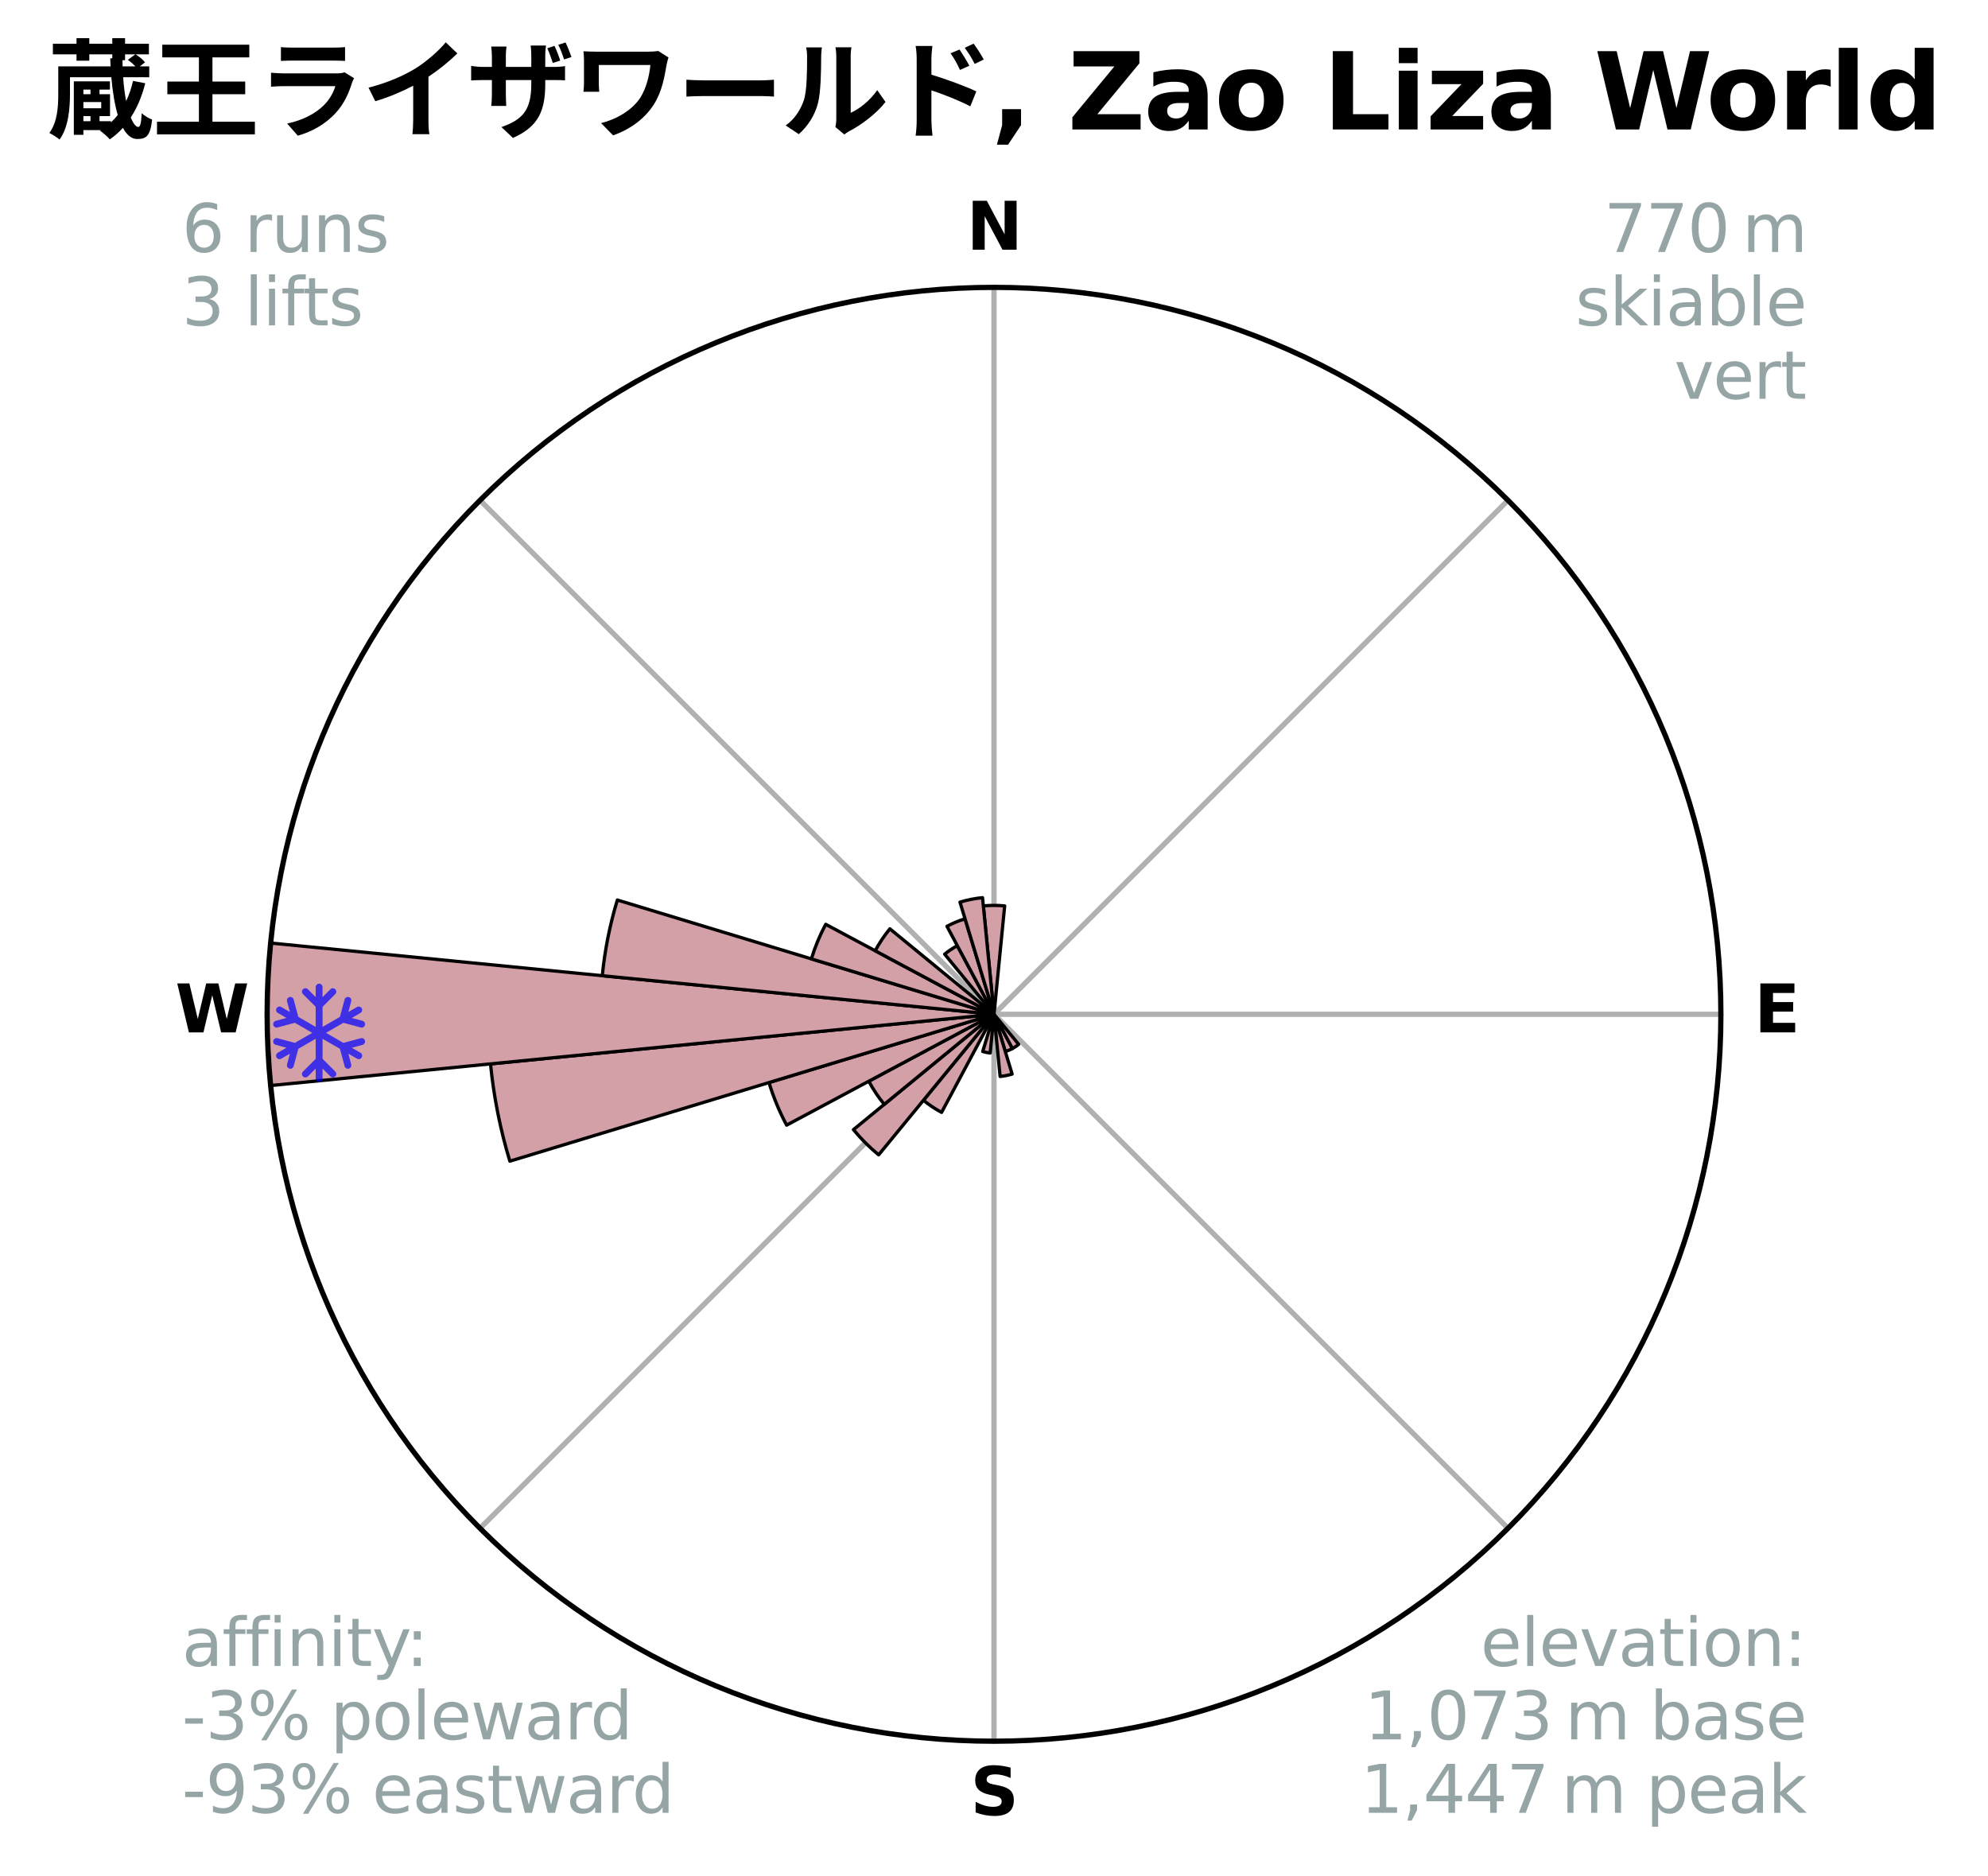 <?xml version="1.0" encoding="utf-8" standalone="no"?>
<!DOCTYPE svg PUBLIC "-//W3C//DTD SVG 1.1//EN"
  "http://www.w3.org/Graphics/SVG/1.1/DTD/svg11.dtd">
<svg xmlns:xlink="http://www.w3.org/1999/xlink" width="303.257pt" height="286.132pt" viewBox="0 0 303.257 286.132" xmlns="http://www.w3.org/2000/svg" version="1.1">
 <title>Ski Rose for 蔵王ライザワールド, Zao Liza World</title>
 <defs>
  <style type="text/css">*{stroke-linejoin: round; stroke-linecap: butt}</style>
 </defs>
 <g id="figure_1">
  <g id="patch_1">
   <path d="M 0 286.132 
L 303.257 286.132 
L 303.257 0 
L 0 0 
z
" style="fill: #ffffff"/>
  </g>
  <g id="axes_1">
   <g id="patch_2">
    <path d="M 262.509 154.713 
C 262.509 140.152 259.641 125.733 254.069 112.281 
C 248.496 98.829 240.329 86.605 230.033 76.309 
C 219.737 66.013 207.513 57.845 194.061 52.273 
C 180.608 46.701 166.189 43.833 151.629 43.833 
C 137.068 43.833 122.649 46.701 109.197 52.273 
C 95.745 57.845 83.521 66.013 73.225 76.309 
C 62.929 86.605 54.761 98.829 49.189 112.281 
C 43.617 125.733 40.749 140.152 40.749 154.713 
C 40.749 169.274 43.617 183.693 49.189 197.145 
C 54.761 210.597 62.929 222.821 73.225 233.117 
C 83.521 243.413 95.745 251.581 109.197 257.153 
C 122.649 262.725 137.068 265.593 151.629 265.593 
C 166.189 265.593 180.608 262.725 194.061 257.153 
C 207.513 251.581 219.737 243.413 230.033 233.117 
C 240.329 222.821 248.496 210.597 254.069 197.145 
C 259.641 183.693 262.509 169.274 262.509 154.713 
M 151.629 154.713 
C 151.629 154.713 151.629 154.713 151.629 154.713 
C 151.629 154.713 151.629 154.713 151.629 154.713 
C 151.629 154.713 151.629 154.713 151.629 154.713 
C 151.629 154.713 151.629 154.713 151.629 154.713 
C 151.629 154.713 151.629 154.713 151.629 154.713 
C 151.629 154.713 151.629 154.713 151.629 154.713 
C 151.629 154.713 151.629 154.713 151.629 154.713 
C 151.629 154.713 151.629 154.713 151.629 154.713 
C 151.629 154.713 151.629 154.713 151.629 154.713 
C 151.629 154.713 151.629 154.713 151.629 154.713 
C 151.629 154.713 151.629 154.713 151.629 154.713 
C 151.629 154.713 151.629 154.713 151.629 154.713 
C 151.629 154.713 151.629 154.713 151.629 154.713 
C 151.629 154.713 151.629 154.713 151.629 154.713 
C 151.629 154.713 151.629 154.713 151.629 154.713 
C 151.629 154.713 151.629 154.713 151.629 154.713 
z
" style="fill: #ffffff"/>
   </g>
   <g id="matplotlib.axis_1">
    <g id="xtick_1">
     <g id="line2d_1">
      <path d="M 151.629 154.713 
L 151.629 43.833 
" clip-path="url(#p65c8ef8726)" style="fill: none; stroke: #b0b0b0; stroke-width: 0.8; stroke-linecap: square"/>
     </g>
     <g id="text_1">
      <!-- N -->
      <g transform="translate(147.444 38.092) scale(0.1 -0.1)">
       <defs>
        <path id="DejaVuSans-Bold-4e" d="M 588 4666 
L 1931 4666 
L 3628 1466 
L 3628 4666 
L 4769 4666 
L 4769 0 
L 3425 0 
L 1728 3200 
L 1728 0 
L 588 0 
L 588 4666 
z
" transform="scale(0.016)"/>
       </defs>
       <use xlink:href="#DejaVuSans-Bold-4e"/>
      </g>
     </g>
    </g>
    <g id="xtick_2">
     <g id="line2d_2">
      <path d="M 151.629 154.713 
L 230.033 76.309 
" clip-path="url(#p65c8ef8726)" style="fill: none; stroke: #b0b0b0; stroke-width: 0.8; stroke-linecap: square"/>
     </g>
    </g>
    <g id="xtick_3">
     <g id="line2d_3">
      <path d="M 151.629 154.713 
L 262.509 154.713 
" clip-path="url(#p65c8ef8726)" style="fill: none; stroke: #b0b0b0; stroke-width: 0.8; stroke-linecap: square"/>
     </g>
     <g id="text_2">
      <!-- E -->
      <g transform="translate(267.593 157.472) scale(0.1 -0.1)">
       <defs>
        <path id="DejaVuSans-Bold-45" d="M 588 4666 
L 3834 4666 
L 3834 3756 
L 1791 3756 
L 1791 2888 
L 3713 2888 
L 3713 1978 
L 1791 1978 
L 1791 909 
L 3903 909 
L 3903 0 
L 588 0 
L 588 4666 
z
" transform="scale(0.016)"/>
       </defs>
       <use xlink:href="#DejaVuSans-Bold-45"/>
      </g>
     </g>
    </g>
    <g id="xtick_4">
     <g id="line2d_4">
      <path d="M 151.629 154.713 
L 230.033 233.117 
" clip-path="url(#p65c8ef8726)" style="fill: none; stroke: #b0b0b0; stroke-width: 0.8; stroke-linecap: square"/>
     </g>
    </g>
    <g id="xtick_5">
     <g id="line2d_5">
      <path d="M 151.629 154.713 
L 151.629 265.593 
" clip-path="url(#p65c8ef8726)" style="fill: none; stroke: #b0b0b0; stroke-width: 0.8; stroke-linecap: square"/>
     </g>
     <g id="text_3">
      <!-- S -->
      <g transform="translate(148.028 276.852) scale(0.1 -0.1)">
       <defs>
        <path id="DejaVuSans-Bold-53" d="M 3834 4519 
L 3834 3531 
Q 3450 3703 3084 3790 
Q 2719 3878 2394 3878 
Q 1963 3878 1756 3759 
Q 1550 3641 1550 3391 
Q 1550 3203 1689 3098 
Q 1828 2994 2194 2919 
L 2706 2816 
Q 3484 2659 3812 2340 
Q 4141 2022 4141 1434 
Q 4141 663 3683 286 
Q 3225 -91 2284 -91 
Q 1841 -91 1394 -6 
Q 947 78 500 244 
L 500 1259 
Q 947 1022 1364 901 
Q 1781 781 2169 781 
Q 2563 781 2772 912 
Q 2981 1044 2981 1288 
Q 2981 1506 2839 1625 
Q 2697 1744 2272 1838 
L 1806 1941 
Q 1106 2091 782 2419 
Q 459 2747 459 3303 
Q 459 4000 909 4375 
Q 1359 4750 2203 4750 
Q 2588 4750 2994 4692 
Q 3400 4634 3834 4519 
z
" transform="scale(0.016)"/>
       </defs>
       <use xlink:href="#DejaVuSans-Bold-53"/>
      </g>
     </g>
    </g>
    <g id="xtick_6">
     <g id="line2d_6">
      <path d="M 151.629 154.713 
L 73.225 233.117 
" clip-path="url(#p65c8ef8726)" style="fill: none; stroke: #b0b0b0; stroke-width: 0.8; stroke-linecap: square"/>
     </g>
    </g>
    <g id="xtick_7">
     <g id="line2d_7">
      <path d="M 151.629 154.713 
L 40.749 154.713 
" clip-path="url(#p65c8ef8726)" style="fill: none; stroke: #b0b0b0; stroke-width: 0.8; stroke-linecap: square"/>
     </g>
     <g id="text_4">
      <!-- W -->
      <g transform="translate(26.734 157.472) scale(0.1 -0.1)">
       <defs>
        <path id="DejaVuSans-Bold-57" d="M 191 4666 
L 1344 4666 
L 2150 1275 
L 2950 4666 
L 4109 4666 
L 4909 1275 
L 5716 4666 
L 6859 4666 
L 5759 0 
L 4372 0 
L 3525 3547 
L 2688 0 
L 1300 0 
L 191 4666 
z
" transform="scale(0.016)"/>
       </defs>
       <use xlink:href="#DejaVuSans-Bold-57"/>
      </g>
     </g>
    </g>
    <g id="xtick_8">
     <g id="line2d_8">
      <path d="M 151.629 154.713 
L 73.225 76.309 
" clip-path="url(#p65c8ef8726)" style="fill: none; stroke: #b0b0b0; stroke-width: 0.8; stroke-linecap: square"/>
     </g>
    </g>
   </g>
   <g id="matplotlib.axis_2"/>
   <g id="patch_3">
    <path d="M 151.629 154.713 
C 151.629 154.713 151.629 154.713 151.629 154.713 
C 151.629 154.713 151.629 154.713 151.629 154.713 
L 153.257 138.183 
C 152.716 138.129 152.172 138.103 151.629 138.103 
C 151.085 138.103 150.542 138.129 150.001 138.183 
z
" clip-path="url(#p65c8ef8726)" style="fill: #d4a0a7; stroke: #000000; stroke-width: 0.5; stroke-linejoin: miter"/>
   </g>
   <g id="patch_4">
    <path d="M 151.629 154.713 
C 151.629 154.713 151.629 154.713 151.629 154.713 
C 151.629 154.713 151.629 154.713 151.629 154.713 
L 151.629 154.713 
C 151.629 154.713 151.629 154.713 151.629 154.713 
C 151.629 154.713 151.629 154.713 151.629 154.713 
z
" clip-path="url(#p65c8ef8726)" style="fill: #d4a0a7; stroke: #000000; stroke-width: 0.5; stroke-linejoin: miter"/>
   </g>
   <g id="patch_5">
    <path d="M 151.629 154.713 
C 151.629 154.713 151.629 154.713 151.629 154.713 
C 151.629 154.713 151.629 154.713 151.629 154.713 
L 151.629 154.713 
C 151.629 154.713 151.629 154.713 151.629 154.713 
C 151.629 154.713 151.629 154.713 151.629 154.713 
z
" clip-path="url(#p65c8ef8726)" style="fill: #d4a0a7; stroke: #000000; stroke-width: 0.5; stroke-linejoin: miter"/>
   </g>
   <g id="patch_6">
    <path d="M 151.629 154.713 
C 151.629 154.713 151.629 154.713 151.629 154.713 
C 151.629 154.713 151.629 154.713 151.629 154.713 
L 151.629 154.713 
C 151.629 154.713 151.629 154.713 151.629 154.713 
C 151.629 154.713 151.629 154.713 151.629 154.713 
z
" clip-path="url(#p65c8ef8726)" style="fill: #d4a0a7; stroke: #000000; stroke-width: 0.5; stroke-linejoin: miter"/>
   </g>
   <g id="patch_7">
    <path d="M 151.629 154.713 
C 151.629 154.713 151.629 154.713 151.629 154.713 
C 151.629 154.713 151.629 154.713 151.629 154.713 
L 151.629 154.713 
C 151.629 154.713 151.629 154.713 151.629 154.713 
C 151.629 154.713 151.629 154.713 151.629 154.713 
z
" clip-path="url(#p65c8ef8726)" style="fill: #d4a0a7; stroke: #000000; stroke-width: 0.5; stroke-linejoin: miter"/>
   </g>
   <g id="patch_8">
    <path d="M 151.629 154.713 
C 151.629 154.713 151.629 154.713 151.629 154.713 
C 151.629 154.713 151.629 154.713 151.629 154.713 
L 151.629 154.713 
C 151.629 154.713 151.629 154.713 151.629 154.713 
C 151.629 154.713 151.629 154.713 151.629 154.713 
z
" clip-path="url(#p65c8ef8726)" style="fill: #d4a0a7; stroke: #000000; stroke-width: 0.5; stroke-linejoin: miter"/>
   </g>
   <g id="patch_9">
    <path d="M 151.629 154.713 
C 151.629 154.713 151.629 154.713 151.629 154.713 
C 151.629 154.713 151.629 154.713 151.629 154.713 
L 151.629 154.713 
C 151.629 154.713 151.629 154.713 151.629 154.713 
C 151.629 154.713 151.629 154.713 151.629 154.713 
z
" clip-path="url(#p65c8ef8726)" style="fill: #d4a0a7; stroke: #000000; stroke-width: 0.5; stroke-linejoin: miter"/>
   </g>
   <g id="patch_10">
    <path d="M 151.629 154.713 
C 151.629 154.713 151.629 154.713 151.629 154.713 
C 151.629 154.713 151.629 154.713 151.629 154.713 
L 151.629 154.713 
C 151.629 154.713 151.629 154.713 151.629 154.713 
C 151.629 154.713 151.629 154.713 151.629 154.713 
z
" clip-path="url(#p65c8ef8726)" style="fill: #d4a0a7; stroke: #000000; stroke-width: 0.5; stroke-linejoin: miter"/>
   </g>
   <g id="patch_11">
    <path d="M 151.629 154.713 
C 151.629 154.713 151.629 154.713 151.629 154.713 
C 151.629 154.713 151.629 154.713 151.629 154.713 
L 151.629 154.713 
C 151.629 154.713 151.629 154.713 151.629 154.713 
C 151.629 154.713 151.629 154.713 151.629 154.713 
z
" clip-path="url(#p65c8ef8726)" style="fill: #d4a0a7; stroke: #000000; stroke-width: 0.5; stroke-linejoin: miter"/>
   </g>
   <g id="patch_12">
    <path d="M 151.629 154.713 
C 151.629 154.713 151.629 154.713 151.629 154.713 
C 151.629 154.713 151.629 154.713 151.629 154.713 
L 151.629 154.713 
C 151.629 154.713 151.629 154.713 151.629 154.713 
C 151.629 154.713 151.629 154.713 151.629 154.713 
z
" clip-path="url(#p65c8ef8726)" style="fill: #d4a0a7; stroke: #000000; stroke-width: 0.5; stroke-linejoin: miter"/>
   </g>
   <g id="patch_13">
    <path d="M 151.629 154.713 
C 151.629 154.713 151.629 154.713 151.629 154.713 
C 151.629 154.713 151.629 154.713 151.629 154.713 
L 151.629 154.713 
C 151.629 154.713 151.629 154.713 151.629 154.713 
C 151.629 154.713 151.629 154.713 151.629 154.713 
z
" clip-path="url(#p65c8ef8726)" style="fill: #d4a0a7; stroke: #000000; stroke-width: 0.5; stroke-linejoin: miter"/>
   </g>
   <g id="patch_14">
    <path d="M 151.629 154.713 
C 151.629 154.713 151.629 154.713 151.629 154.713 
C 151.629 154.713 151.629 154.713 151.629 154.713 
L 151.629 154.713 
C 151.629 154.713 151.629 154.713 151.629 154.713 
C 151.629 154.713 151.629 154.713 151.629 154.713 
z
" clip-path="url(#p65c8ef8726)" style="fill: #d4a0a7; stroke: #000000; stroke-width: 0.5; stroke-linejoin: miter"/>
   </g>
   <g id="patch_15">
    <path d="M 151.629 154.713 
C 151.629 154.713 151.629 154.713 151.629 154.713 
C 151.629 154.713 151.629 154.713 151.629 154.713 
L 151.629 154.713 
C 151.629 154.713 151.629 154.713 151.629 154.713 
C 151.629 154.713 151.629 154.713 151.629 154.713 
z
" clip-path="url(#p65c8ef8726)" style="fill: #d4a0a7; stroke: #000000; stroke-width: 0.5; stroke-linejoin: miter"/>
   </g>
   <g id="patch_16">
    <path d="M 151.629 154.713 
C 151.629 154.713 151.629 154.713 151.629 154.713 
C 151.629 154.713 151.629 154.713 151.629 154.713 
L 154.425 159.945 
C 154.596 159.853 154.763 159.753 154.925 159.646 
C 155.086 159.538 155.242 159.422 155.392 159.299 
z
" clip-path="url(#p65c8ef8726)" style="fill: #d4a0a7; stroke: #000000; stroke-width: 0.5; stroke-linejoin: miter"/>
   </g>
   <g id="patch_17">
    <path d="M 151.629 154.713 
C 151.629 154.713 151.629 154.713 151.629 154.713 
C 151.629 154.713 151.629 154.713 151.629 154.713 
L 153.351 160.39 
C 153.537 160.333 153.72 160.268 153.899 160.194 
C 154.078 160.119 154.254 160.036 154.425 159.945 
z
" clip-path="url(#p65c8ef8726)" style="fill: #d4a0a7; stroke: #000000; stroke-width: 0.5; stroke-linejoin: miter"/>
   </g>
   <g id="patch_18">
    <path d="M 151.629 154.713 
C 151.629 154.713 151.629 154.713 151.629 154.713 
C 151.629 154.713 151.629 154.713 151.629 154.713 
L 152.563 164.196 
C 152.873 164.165 153.182 164.119 153.488 164.059 
C 153.794 163.998 154.096 163.922 154.395 163.831 
z
" clip-path="url(#p65c8ef8726)" style="fill: #d4a0a7; stroke: #000000; stroke-width: 0.5; stroke-linejoin: miter"/>
   </g>
   <g id="patch_19">
    <path d="M 151.629 154.713 
C 151.629 154.713 151.629 154.713 151.629 154.713 
C 151.629 154.713 151.629 154.713 151.629 154.713 
L 151.629 154.713 
C 151.629 154.713 151.629 154.713 151.629 154.713 
C 151.629 154.713 151.629 154.713 151.629 154.713 
z
" clip-path="url(#p65c8ef8726)" style="fill: #d4a0a7; stroke: #000000; stroke-width: 0.5; stroke-linejoin: miter"/>
   </g>
   <g id="patch_20">
    <path d="M 151.629 154.713 
C 151.629 154.713 151.629 154.713 151.629 154.713 
C 151.629 154.713 151.629 154.713 151.629 154.713 
L 149.907 160.39 
C 150.093 160.446 150.281 160.493 150.471 160.531 
C 150.662 160.569 150.854 160.598 151.047 160.617 
z
" clip-path="url(#p65c8ef8726)" style="fill: #d4a0a7; stroke: #000000; stroke-width: 0.5; stroke-linejoin: miter"/>
   </g>
   <g id="patch_21">
    <path d="M 151.629 154.713 
C 151.629 154.713 151.629 154.713 151.629 154.713 
C 151.629 154.713 151.629 154.713 151.629 154.713 
L 151.629 154.713 
C 151.629 154.713 151.629 154.713 151.629 154.713 
C 151.629 154.713 151.629 154.713 151.629 154.713 
z
" clip-path="url(#p65c8ef8726)" style="fill: #d4a0a7; stroke: #000000; stroke-width: 0.5; stroke-linejoin: miter"/>
   </g>
   <g id="patch_22">
    <path d="M 151.629 154.713 
C 151.629 154.713 151.629 154.713 151.629 154.713 
C 151.629 154.713 151.629 154.713 151.629 154.713 
L 140.865 167.828 
C 141.294 168.181 141.741 168.512 142.203 168.82 
C 142.664 169.129 143.141 169.415 143.631 169.676 
z
" clip-path="url(#p65c8ef8726)" style="fill: #d4a0a7; stroke: #000000; stroke-width: 0.5; stroke-linejoin: miter"/>
   </g>
   <g id="patch_23">
    <path d="M 151.629 154.713 
C 151.629 154.713 151.629 154.713 151.629 154.713 
C 151.629 154.713 151.629 154.713 151.629 154.713 
L 130.188 172.309 
C 130.764 173.01 131.374 173.684 132.016 174.325 
C 132.658 174.967 133.331 175.577 134.033 176.153 
z
" clip-path="url(#p65c8ef8726)" style="fill: #d4a0a7; stroke: #000000; stroke-width: 0.5; stroke-linejoin: miter"/>
   </g>
   <g id="patch_24">
    <path d="M 151.629 154.713 
C 151.629 154.713 151.629 154.713 151.629 154.713 
C 151.629 154.713 151.629 154.713 151.629 154.713 
L 132.527 164.923 
C 132.861 165.548 133.226 166.157 133.62 166.746 
C 134.014 167.336 134.436 167.905 134.886 168.453 
z
" clip-path="url(#p65c8ef8726)" style="fill: #d4a0a7; stroke: #000000; stroke-width: 0.5; stroke-linejoin: miter"/>
   </g>
   <g id="patch_25">
    <path d="M 151.629 154.713 
C 151.629 154.713 151.629 154.713 151.629 154.713 
C 151.629 154.713 151.629 154.713 151.629 154.713 
L 117.304 165.125 
C 117.645 166.249 118.04 167.355 118.49 168.44 
C 118.939 169.524 119.441 170.586 119.995 171.622 
z
" clip-path="url(#p65c8ef8726)" style="fill: #d4a0a7; stroke: #000000; stroke-width: 0.5; stroke-linejoin: miter"/>
   </g>
   <g id="patch_26">
    <path d="M 151.629 154.713 
C 151.629 154.713 151.629 154.713 151.629 154.713 
C 151.629 154.713 151.629 154.713 151.629 154.713 
L 74.824 162.278 
C 75.071 164.792 75.442 167.292 75.935 169.769 
C 76.428 172.247 77.042 174.699 77.775 177.116 
z
" clip-path="url(#p65c8ef8726)" style="fill: #d4a0a7; stroke: #000000; stroke-width: 0.5; stroke-linejoin: miter"/>
   </g>
   <g id="patch_27">
    <path d="M 151.629 154.713 
C 151.629 154.713 151.629 154.713 151.629 154.713 
C 151.629 154.713 151.629 154.713 151.629 154.713 
L 41.283 143.845 
C 40.927 147.457 40.749 151.084 40.749 154.713 
C 40.749 158.342 40.927 161.969 41.283 165.581 
z
" clip-path="url(#p65c8ef8726)" style="fill: #d4a0a7; stroke: #000000; stroke-width: 0.5; stroke-linejoin: miter"/>
   </g>
   <g id="patch_28">
    <path d="M 151.629 154.713 
C 151.629 154.713 151.629 154.713 151.629 154.713 
C 151.629 154.713 151.629 154.713 151.629 154.713 
L 94.172 137.284 
C 93.601 139.164 93.124 141.072 92.74 142.999 
C 92.357 144.927 92.068 146.872 91.876 148.828 
z
" clip-path="url(#p65c8ef8726)" style="fill: #d4a0a7; stroke: #000000; stroke-width: 0.5; stroke-linejoin: miter"/>
   </g>
   <g id="patch_29">
    <path d="M 151.629 154.713 
C 151.629 154.713 151.629 154.713 151.629 154.713 
C 151.629 154.713 151.629 154.713 151.629 154.713 
L 125.955 140.99 
C 125.506 141.831 125.099 142.693 124.734 143.573 
C 124.369 144.453 124.048 145.351 123.772 146.263 
z
" clip-path="url(#p65c8ef8726)" style="fill: #d4a0a7; stroke: #000000; stroke-width: 0.5; stroke-linejoin: miter"/>
   </g>
   <g id="patch_30">
    <path d="M 151.629 154.713 
C 151.629 154.713 151.629 154.713 151.629 154.713 
C 151.629 154.713 151.629 154.713 151.629 154.713 
L 135.743 141.676 
C 135.317 142.196 134.916 142.737 134.542 143.296 
C 134.168 143.855 133.822 144.433 133.505 145.026 
z
" clip-path="url(#p65c8ef8726)" style="fill: #d4a0a7; stroke: #000000; stroke-width: 0.5; stroke-linejoin: miter"/>
   </g>
   <g id="patch_31">
    <path d="M 151.629 154.713 
C 151.629 154.713 151.629 154.713 151.629 154.713 
C 151.629 154.713 151.629 154.713 151.629 154.713 
L 151.629 154.713 
C 151.629 154.713 151.629 154.713 151.629 154.713 
C 151.629 154.713 151.629 154.713 151.629 154.713 
z
" clip-path="url(#p65c8ef8726)" style="fill: #d4a0a7; stroke: #000000; stroke-width: 0.5; stroke-linejoin: miter"/>
   </g>
   <g id="patch_32">
    <path d="M 151.629 154.713 
C 151.629 154.713 151.629 154.713 151.629 154.713 
C 151.629 154.713 151.629 154.713 151.629 154.713 
L 146.036 144.249 
C 145.693 144.432 145.36 144.632 145.037 144.848 
C 144.714 145.064 144.402 145.295 144.102 145.542 
z
" clip-path="url(#p65c8ef8726)" style="fill: #d4a0a7; stroke: #000000; stroke-width: 0.5; stroke-linejoin: miter"/>
   </g>
   <g id="patch_33">
    <path d="M 151.629 154.713 
C 151.629 154.713 151.629 154.713 151.629 154.713 
C 151.629 154.713 151.629 154.713 151.629 154.713 
L 147.211 140.151 
C 146.735 140.296 146.266 140.463 145.805 140.654 
C 145.345 140.845 144.895 141.058 144.455 141.293 
z
" clip-path="url(#p65c8ef8726)" style="fill: #d4a0a7; stroke: #000000; stroke-width: 0.5; stroke-linejoin: miter"/>
   </g>
   <g id="patch_34">
    <path d="M 151.629 154.713 
C 151.629 154.713 151.629 154.713 151.629 154.713 
C 151.629 154.713 151.629 154.713 151.629 154.713 
L 149.877 136.923 
C 149.294 136.981 148.715 137.067 148.141 137.181 
C 147.567 137.295 147 137.437 146.44 137.607 
z
" clip-path="url(#p65c8ef8726)" style="fill: #d4a0a7; stroke: #000000; stroke-width: 0.5; stroke-linejoin: miter"/>
   </g>
   <g id="PathCollection_1">
    <defs>
     <path id="m2dc7adffef" d="M 0.194 7.414 
L 0.194 7.414 
C 0.055 7.414 -0.078 7.359 -0.176 7.261 
C -0.274 7.163 -0.33 7.03 -0.33 6.891 
L -0.33 5.365 
L -1.528 6.564 
L -1.528 6.564 
C -1.577 6.613 -1.635 6.651 -1.698 6.678 
C -1.762 6.704 -1.83 6.718 -1.899 6.718 
C -1.968 6.718 -2.036 6.704 -2.1 6.678 
C -2.163 6.651 -2.221 6.613 -2.27 6.564 
L -2.27 6.564 
C -2.318 6.515 -2.357 6.458 -2.383 6.394 
C -2.41 6.33 -2.423 6.262 -2.423 6.193 
C -2.423 6.124 -2.41 6.056 -2.383 5.993 
C -2.357 5.929 -2.318 5.871 -2.27 5.823 
L -0.33 3.884 
L -0.33 0.821 
L -2.981 2.352 
L -3.692 5.001 
L -3.692 5.001 
C -3.728 5.135 -3.815 5.25 -3.935 5.319 
C -4.055 5.389 -4.198 5.408 -4.332 5.372 
L -4.332 5.372 
C -4.466 5.336 -4.581 5.249 -4.65 5.129 
C -4.719 5.009 -4.738 4.866 -4.703 4.732 
L -4.263 3.093 
L -5.586 3.856 
L -5.586 3.856 
C -5.645 3.89 -5.711 3.913 -5.779 3.922 
C -5.847 3.931 -5.916 3.926 -5.983 3.909 
C -6.049 3.891 -6.111 3.86 -6.166 3.818 
C -6.221 3.777 -6.266 3.724 -6.301 3.665 
L -6.301 3.665 
C -6.335 3.605 -6.358 3.54 -6.367 3.471 
C -6.375 3.403 -6.371 3.334 -6.353 3.267 
C -6.335 3.201 -6.304 3.139 -6.263 3.084 
C -6.221 3.03 -6.168 2.984 -6.109 2.95 
L -4.786 2.187 
L -6.425 1.747 
L -6.425 1.747 
C -6.559 1.711 -6.673 1.623 -6.743 1.503 
C -6.812 1.383 -6.831 1.24 -6.795 1.106 
L -6.795 1.106 
C -6.777 1.04 -6.747 0.978 -6.705 0.923 
C -6.663 0.869 -6.611 0.823 -6.551 0.789 
C -6.491 0.754 -6.426 0.732 -6.357 0.723 
C -6.289 0.715 -6.22 0.719 -6.154 0.737 
L -3.505 1.447 
L -0.852 -0.085 
L -3.504 -1.616 
L -6.154 -0.906 
L -6.154 -0.906 
C -6.22 -0.888 -6.289 -0.883 -6.358 -0.892 
C -6.426 -0.901 -6.492 -0.924 -6.551 -0.958 
C -6.611 -0.992 -6.663 -1.038 -6.705 -1.093 
C -6.747 -1.148 -6.778 -1.21 -6.795 -1.276 
L -6.795 -1.276 
C -6.831 -1.41 -6.812 -1.553 -6.743 -1.673 
C -6.673 -1.793 -6.559 -1.881 -6.425 -1.917 
L -4.786 -2.355 
L -6.109 -3.12 
L -6.109 -3.12 
C -6.229 -3.189 -6.316 -3.303 -6.352 -3.437 
C -6.388 -3.571 -6.37 -3.713 -6.301 -3.834 
L -6.301 -3.834 
C -6.266 -3.893 -6.221 -3.945 -6.166 -3.987 
C -6.112 -4.029 -6.049 -4.06 -5.983 -4.078 
C -5.917 -4.096 -5.847 -4.1 -5.779 -4.091 
C -5.711 -4.082 -5.645 -4.06 -5.586 -4.026 
L -4.263 -3.261 
L -4.703 -4.9 
L -4.703 -4.9 
C -4.738 -5.034 -4.719 -5.177 -4.65 -5.297 
C -4.581 -5.417 -4.466 -5.505 -4.332 -5.541 
L -4.332 -5.541 
C -4.198 -5.576 -4.056 -5.558 -3.936 -5.488 
C -3.816 -5.419 -3.728 -5.305 -3.692 -5.171 
L -2.982 -2.522 
L -0.329 -0.99 
L -0.329 -4.052 
L -2.269 -5.992 
L -2.269 -5.992 
C -2.318 -6.04 -2.357 -6.098 -2.383 -6.162 
C -2.41 -6.225 -2.423 -6.293 -2.423 -6.362 
C -2.423 -6.431 -2.41 -6.499 -2.383 -6.563 
C -2.357 -6.626 -2.318 -6.684 -2.269 -6.733 
L -2.269 -6.733 
C -2.221 -6.782 -2.163 -6.82 -2.1 -6.847 
C -2.036 -6.873 -1.968 -6.887 -1.899 -6.887 
C -1.83 -6.887 -1.762 -6.873 -1.698 -6.847 
C -1.635 -6.82 -1.577 -6.782 -1.528 -6.733 
L -0.329 -5.534 
L -0.329 -7.06 
L -0.329 -7.06 
C -0.329 -7.198 -0.274 -7.332 -0.176 -7.43 
C -0.078 -7.528 0.055 -7.583 0.194 -7.583 
L 0.194 -7.583 
C 0.332 -7.583 0.466 -7.528 0.564 -7.43 
C 0.662 -7.332 0.717 -7.198 0.717 -7.06 
L 0.717 -5.534 
L 1.916 -6.733 
L 1.916 -6.733 
C 1.964 -6.782 2.022 -6.82 2.086 -6.847 
C 2.149 -6.873 2.218 -6.887 2.286 -6.887 
C 2.355 -6.887 2.423 -6.873 2.487 -6.847 
C 2.551 -6.82 2.608 -6.782 2.657 -6.733 
L 2.657 -6.733 
C 2.706 -6.684 2.744 -6.626 2.771 -6.563 
C 2.797 -6.499 2.811 -6.431 2.811 -6.362 
C 2.811 -6.293 2.797 -6.225 2.771 -6.162 
C 2.744 -6.098 2.706 -6.04 2.657 -5.992 
L 0.717 -4.052 
L 0.717 -0.991 
L 3.369 -2.523 
L 4.079 -5.171 
L 4.079 -5.171 
C 4.115 -5.305 4.203 -5.419 4.323 -5.488 
C 4.443 -5.558 4.586 -5.576 4.72 -5.541 
L 4.72 -5.541 
C 4.854 -5.505 4.968 -5.417 5.038 -5.297 
C 5.107 -5.177 5.126 -5.034 5.09 -4.9 
L 4.65 -3.263 
L 5.973 -4.026 
L 5.973 -4.026 
C 6.033 -4.06 6.098 -4.082 6.167 -4.091 
C 6.235 -4.1 6.304 -4.096 6.37 -4.078 
C 6.437 -4.06 6.499 -4.029 6.554 -3.987 
C 6.608 -3.945 6.654 -3.893 6.688 -3.833 
L 6.688 -3.833 
C 6.757 -3.713 6.776 -3.571 6.74 -3.437 
C 6.704 -3.303 6.616 -3.189 6.496 -3.12 
L 5.173 -2.355 
L 6.812 -1.917 
L 6.812 -1.917 
C 6.946 -1.881 7.061 -1.793 7.13 -1.673 
C 7.2 -1.553 7.219 -1.41 7.183 -1.276 
L 7.183 -1.276 
C 7.165 -1.21 7.134 -1.147 7.093 -1.093 
C 7.051 -1.038 6.998 -0.992 6.939 -0.958 
C 6.879 -0.923 6.813 -0.901 6.745 -0.892 
C 6.677 -0.883 6.608 -0.888 6.541 -0.906 
L 3.891 -1.616 
L 1.239 -0.085 
L 3.893 1.447 
L 6.541 0.737 
L 6.541 0.737 
C 6.675 0.701 6.818 0.72 6.938 0.789 
C 7.058 0.859 7.145 0.973 7.181 1.106 
L 7.181 1.106 
C 7.217 1.24 7.198 1.383 7.129 1.503 
C 7.06 1.623 6.946 1.711 6.812 1.747 
L 5.173 2.187 
L 6.496 2.95 
L 6.496 2.95 
C 6.556 2.984 6.608 3.03 6.65 3.085 
C 6.691 3.139 6.722 3.201 6.74 3.268 
C 6.758 3.334 6.762 3.404 6.753 3.472 
C 6.744 3.54 6.721 3.606 6.687 3.665 
L 6.687 3.665 
C 6.617 3.785 6.503 3.872 6.369 3.908 
C 6.236 3.944 6.093 3.925 5.973 3.856 
L 4.65 3.091 
L 5.089 4.732 
L 5.089 4.732 
C 5.125 4.866 5.106 5.008 5.037 5.128 
C 4.967 5.248 4.853 5.336 4.72 5.372 
L 4.72 5.372 
C 4.586 5.408 4.443 5.389 4.323 5.319 
C 4.203 5.25 4.115 5.136 4.079 5.002 
L 3.368 2.352 
L 0.717 0.821 
L 0.717 3.884 
L 2.657 5.823 
L 2.657 5.823 
C 2.706 5.871 2.745 5.929 2.771 5.993 
C 2.797 6.056 2.811 6.125 2.811 6.193 
C 2.811 6.262 2.797 6.331 2.771 6.394 
C 2.745 6.458 2.706 6.515 2.657 6.564 
L 2.657 6.564 
C 2.608 6.613 2.551 6.652 2.487 6.678 
C 2.424 6.704 2.355 6.718 2.286 6.718 
C 2.218 6.718 2.149 6.704 2.086 6.678 
C 2.022 6.652 1.965 6.613 1.916 6.564 
L 0.717 5.365 
L 0.717 6.891 
L 0.717 6.891 
C 0.717 7.03 0.662 7.163 0.564 7.261 
C 0.466 7.359 0.333 7.414 0.194 7.414 
L 0.194 7.414 
z
"/>
    </defs>
    <g clip-path="url(#p65c8ef8726)">
     <use xlink:href="#m2dc7adffef" x="48.487" y="157.628" style="fill: #0000ff; fill-opacity: 0.7"/>
    </g>
   </g>
   <g id="patch_35">
    <path d="M 151.629 43.833 
C 137.068 43.833 122.649 46.701 109.197 52.273 
C 95.745 57.845 83.521 66.013 73.225 76.309 
C 62.929 86.605 54.761 98.829 49.189 112.281 
C 43.617 125.733 40.749 140.152 40.749 154.713 
C 40.749 169.274 43.617 183.693 49.189 197.145 
C 54.761 210.597 62.929 222.821 73.225 233.117 
C 83.521 243.413 95.745 251.581 109.197 257.153 
C 122.649 262.725 137.068 265.593 151.629 265.593 
C 166.189 265.593 180.608 262.725 194.061 257.153 
C 207.513 251.581 219.737 243.413 230.033 233.117 
C 240.329 222.821 248.496 210.597 254.069 197.145 
C 259.641 183.693 262.509 169.274 262.509 154.713 
C 262.509 140.152 259.641 125.733 254.069 112.281 
C 248.496 98.829 240.329 86.605 230.033 76.309 
C 219.737 66.013 207.513 57.845 194.061 52.273 
C 180.608 46.701 166.189 43.833 151.629 43.833 
" style="fill: none; stroke: #000000; stroke-width: 0.8; stroke-linejoin: miter; stroke-linecap: square"/>
   </g>
   <g id="text_5">
    <!-- 6 runs -->
    <g style="fill: #95a5a6" transform="translate(27.75 38.433) scale(0.1 -0.1)">
     <defs>
      <path id="DejaVuSans-36" d="M 2113 2584 
Q 1688 2584 1439 2293 
Q 1191 2003 1191 1497 
Q 1191 994 1439 701 
Q 1688 409 2113 409 
Q 2538 409 2786 701 
Q 3034 994 3034 1497 
Q 3034 2003 2786 2293 
Q 2538 2584 2113 2584 
z
M 3366 4563 
L 3366 3988 
Q 3128 4100 2886 4159 
Q 2644 4219 2406 4219 
Q 1781 4219 1451 3797 
Q 1122 3375 1075 2522 
Q 1259 2794 1537 2939 
Q 1816 3084 2150 3084 
Q 2853 3084 3261 2657 
Q 3669 2231 3669 1497 
Q 3669 778 3244 343 
Q 2819 -91 2113 -91 
Q 1303 -91 875 529 
Q 447 1150 447 2328 
Q 447 3434 972 4092 
Q 1497 4750 2381 4750 
Q 2619 4750 2861 4703 
Q 3103 4656 3366 4563 
z
" transform="scale(0.016)"/>
      <path id="DejaVuSans-20" transform="scale(0.016)"/>
      <path id="DejaVuSans-72" d="M 2631 2963 
Q 2534 3019 2420 3045 
Q 2306 3072 2169 3072 
Q 1681 3072 1420 2755 
Q 1159 2438 1159 1844 
L 1159 0 
L 581 0 
L 581 3500 
L 1159 3500 
L 1159 2956 
Q 1341 3275 1631 3429 
Q 1922 3584 2338 3584 
Q 2397 3584 2469 3576 
Q 2541 3569 2628 3553 
L 2631 2963 
z
" transform="scale(0.016)"/>
      <path id="DejaVuSans-75" d="M 544 1381 
L 544 3500 
L 1119 3500 
L 1119 1403 
Q 1119 906 1312 657 
Q 1506 409 1894 409 
Q 2359 409 2629 706 
Q 2900 1003 2900 1516 
L 2900 3500 
L 3475 3500 
L 3475 0 
L 2900 0 
L 2900 538 
Q 2691 219 2414 64 
Q 2138 -91 1772 -91 
Q 1169 -91 856 284 
Q 544 659 544 1381 
z
M 1991 3584 
L 1991 3584 
z
" transform="scale(0.016)"/>
      <path id="DejaVuSans-6e" d="M 3513 2113 
L 3513 0 
L 2938 0 
L 2938 2094 
Q 2938 2591 2744 2837 
Q 2550 3084 2163 3084 
Q 1697 3084 1428 2787 
Q 1159 2491 1159 1978 
L 1159 0 
L 581 0 
L 581 3500 
L 1159 3500 
L 1159 2956 
Q 1366 3272 1645 3428 
Q 1925 3584 2291 3584 
Q 2894 3584 3203 3211 
Q 3513 2838 3513 2113 
z
" transform="scale(0.016)"/>
      <path id="DejaVuSans-73" d="M 2834 3397 
L 2834 2853 
Q 2591 2978 2328 3040 
Q 2066 3103 1784 3103 
Q 1356 3103 1142 2972 
Q 928 2841 928 2578 
Q 928 2378 1081 2264 
Q 1234 2150 1697 2047 
L 1894 2003 
Q 2506 1872 2764 1633 
Q 3022 1394 3022 966 
Q 3022 478 2636 193 
Q 2250 -91 1575 -91 
Q 1294 -91 989 -36 
Q 684 19 347 128 
L 347 722 
Q 666 556 975 473 
Q 1284 391 1588 391 
Q 1994 391 2212 530 
Q 2431 669 2431 922 
Q 2431 1156 2273 1281 
Q 2116 1406 1581 1522 
L 1381 1569 
Q 847 1681 609 1914 
Q 372 2147 372 2553 
Q 372 3047 722 3315 
Q 1072 3584 1716 3584 
Q 2034 3584 2315 3537 
Q 2597 3491 2834 3397 
z
" transform="scale(0.016)"/>
     </defs>
     <use xlink:href="#DejaVuSans-36"/>
     <use xlink:href="#DejaVuSans-20" x="63.623"/>
     <use xlink:href="#DejaVuSans-72" x="95.41"/>
     <use xlink:href="#DejaVuSans-75" x="136.523"/>
     <use xlink:href="#DejaVuSans-6e" x="199.902"/>
     <use xlink:href="#DejaVuSans-73" x="263.281"/>
    </g>
    <!-- 3 lifts -->
    <g style="fill: #95a5a6" transform="translate(27.75 49.631) scale(0.1 -0.1)">
     <defs>
      <path id="DejaVuSans-33" d="M 2597 2516 
Q 3050 2419 3304 2112 
Q 3559 1806 3559 1356 
Q 3559 666 3084 287 
Q 2609 -91 1734 -91 
Q 1441 -91 1130 -33 
Q 819 25 488 141 
L 488 750 
Q 750 597 1062 519 
Q 1375 441 1716 441 
Q 2309 441 2620 675 
Q 2931 909 2931 1356 
Q 2931 1769 2642 2001 
Q 2353 2234 1838 2234 
L 1294 2234 
L 1294 2753 
L 1863 2753 
Q 2328 2753 2575 2939 
Q 2822 3125 2822 3475 
Q 2822 3834 2567 4026 
Q 2313 4219 1838 4219 
Q 1578 4219 1281 4162 
Q 984 4106 628 3988 
L 628 4550 
Q 988 4650 1302 4700 
Q 1616 4750 1894 4750 
Q 2613 4750 3031 4423 
Q 3450 4097 3450 3541 
Q 3450 3153 3228 2886 
Q 3006 2619 2597 2516 
z
" transform="scale(0.016)"/>
      <path id="DejaVuSans-6c" d="M 603 4863 
L 1178 4863 
L 1178 0 
L 603 0 
L 603 4863 
z
" transform="scale(0.016)"/>
      <path id="DejaVuSans-69" d="M 603 3500 
L 1178 3500 
L 1178 0 
L 603 0 
L 603 3500 
z
M 603 4863 
L 1178 4863 
L 1178 4134 
L 603 4134 
L 603 4863 
z
" transform="scale(0.016)"/>
      <path id="DejaVuSans-66" d="M 2375 4863 
L 2375 4384 
L 1825 4384 
Q 1516 4384 1395 4259 
Q 1275 4134 1275 3809 
L 1275 3500 
L 2222 3500 
L 2222 3053 
L 1275 3053 
L 1275 0 
L 697 0 
L 697 3053 
L 147 3053 
L 147 3500 
L 697 3500 
L 697 3744 
Q 697 4328 969 4595 
Q 1241 4863 1831 4863 
L 2375 4863 
z
" transform="scale(0.016)"/>
      <path id="DejaVuSans-74" d="M 1172 4494 
L 1172 3500 
L 2356 3500 
L 2356 3053 
L 1172 3053 
L 1172 1153 
Q 1172 725 1289 603 
Q 1406 481 1766 481 
L 2356 481 
L 2356 0 
L 1766 0 
Q 1100 0 847 248 
Q 594 497 594 1153 
L 594 3053 
L 172 3053 
L 172 3500 
L 594 3500 
L 594 4494 
L 1172 4494 
z
" transform="scale(0.016)"/>
     </defs>
     <use xlink:href="#DejaVuSans-33"/>
     <use xlink:href="#DejaVuSans-20" x="63.623"/>
     <use xlink:href="#DejaVuSans-6c" x="95.41"/>
     <use xlink:href="#DejaVuSans-69" x="123.193"/>
     <use xlink:href="#DejaVuSans-66" x="150.977"/>
     <use xlink:href="#DejaVuSans-74" x="184.432"/>
     <use xlink:href="#DejaVuSans-73" x="223.641"/>
    </g>
   </g>
   <g id="text_6">
    <!-- 770 m -->
    <g style="fill: #95a5a6" transform="translate(244.682 38.433) scale(0.1 -0.1)">
     <defs>
      <path id="DejaVuSans-37" d="M 525 4666 
L 3525 4666 
L 3525 4397 
L 1831 0 
L 1172 0 
L 2766 4134 
L 525 4134 
L 525 4666 
z
" transform="scale(0.016)"/>
      <path id="DejaVuSans-30" d="M 2034 4250 
Q 1547 4250 1301 3770 
Q 1056 3291 1056 2328 
Q 1056 1369 1301 889 
Q 1547 409 2034 409 
Q 2525 409 2770 889 
Q 3016 1369 3016 2328 
Q 3016 3291 2770 3770 
Q 2525 4250 2034 4250 
z
M 2034 4750 
Q 2819 4750 3233 4129 
Q 3647 3509 3647 2328 
Q 3647 1150 3233 529 
Q 2819 -91 2034 -91 
Q 1250 -91 836 529 
Q 422 1150 422 2328 
Q 422 3509 836 4129 
Q 1250 4750 2034 4750 
z
" transform="scale(0.016)"/>
      <path id="DejaVuSans-202f" transform="scale(0.016)"/>
      <path id="DejaVuSans-6d" d="M 3328 2828 
Q 3544 3216 3844 3400 
Q 4144 3584 4550 3584 
Q 5097 3584 5394 3201 
Q 5691 2819 5691 2113 
L 5691 0 
L 5113 0 
L 5113 2094 
Q 5113 2597 4934 2840 
Q 4756 3084 4391 3084 
Q 3944 3084 3684 2787 
Q 3425 2491 3425 1978 
L 3425 0 
L 2847 0 
L 2847 2094 
Q 2847 2600 2669 2842 
Q 2491 3084 2119 3084 
Q 1678 3084 1418 2786 
Q 1159 2488 1159 1978 
L 1159 0 
L 581 0 
L 581 3500 
L 1159 3500 
L 1159 2956 
Q 1356 3278 1631 3431 
Q 1906 3584 2284 3584 
Q 2666 3584 2933 3390 
Q 3200 3197 3328 2828 
z
" transform="scale(0.016)"/>
     </defs>
     <use xlink:href="#DejaVuSans-37"/>
     <use xlink:href="#DejaVuSans-37" x="63.623"/>
     <use xlink:href="#DejaVuSans-30" x="127.246"/>
     <use xlink:href="#DejaVuSans-202f" x="190.869"/>
     <use xlink:href="#DejaVuSans-6d" x="210.84"/>
    </g>
    <!-- skiable -->
    <g style="fill: #95a5a6" transform="translate(240.321 49.631) scale(0.1 -0.1)">
     <defs>
      <path id="DejaVuSans-6b" d="M 581 4863 
L 1159 4863 
L 1159 1991 
L 2875 3500 
L 3609 3500 
L 1753 1863 
L 3688 0 
L 2938 0 
L 1159 1709 
L 1159 0 
L 581 0 
L 581 4863 
z
" transform="scale(0.016)"/>
      <path id="DejaVuSans-61" d="M 2194 1759 
Q 1497 1759 1228 1600 
Q 959 1441 959 1056 
Q 959 750 1161 570 
Q 1363 391 1709 391 
Q 2188 391 2477 730 
Q 2766 1069 2766 1631 
L 2766 1759 
L 2194 1759 
z
M 3341 1997 
L 3341 0 
L 2766 0 
L 2766 531 
Q 2569 213 2275 61 
Q 1981 -91 1556 -91 
Q 1019 -91 701 211 
Q 384 513 384 1019 
Q 384 1609 779 1909 
Q 1175 2209 1959 2209 
L 2766 2209 
L 2766 2266 
Q 2766 2663 2505 2880 
Q 2244 3097 1772 3097 
Q 1472 3097 1187 3025 
Q 903 2953 641 2809 
L 641 3341 
Q 956 3463 1253 3523 
Q 1550 3584 1831 3584 
Q 2591 3584 2966 3190 
Q 3341 2797 3341 1997 
z
" transform="scale(0.016)"/>
      <path id="DejaVuSans-62" d="M 3116 1747 
Q 3116 2381 2855 2742 
Q 2594 3103 2138 3103 
Q 1681 3103 1420 2742 
Q 1159 2381 1159 1747 
Q 1159 1113 1420 752 
Q 1681 391 2138 391 
Q 2594 391 2855 752 
Q 3116 1113 3116 1747 
z
M 1159 2969 
Q 1341 3281 1617 3432 
Q 1894 3584 2278 3584 
Q 2916 3584 3314 3078 
Q 3713 2572 3713 1747 
Q 3713 922 3314 415 
Q 2916 -91 2278 -91 
Q 1894 -91 1617 61 
Q 1341 213 1159 525 
L 1159 0 
L 581 0 
L 581 4863 
L 1159 4863 
L 1159 2969 
z
" transform="scale(0.016)"/>
      <path id="DejaVuSans-65" d="M 3597 1894 
L 3597 1613 
L 953 1613 
Q 991 1019 1311 708 
Q 1631 397 2203 397 
Q 2534 397 2845 478 
Q 3156 559 3463 722 
L 3463 178 
Q 3153 47 2828 -22 
Q 2503 -91 2169 -91 
Q 1331 -91 842 396 
Q 353 884 353 1716 
Q 353 2575 817 3079 
Q 1281 3584 2069 3584 
Q 2775 3584 3186 3129 
Q 3597 2675 3597 1894 
z
M 3022 2063 
Q 3016 2534 2758 2815 
Q 2500 3097 2075 3097 
Q 1594 3097 1305 2825 
Q 1016 2553 972 2059 
L 3022 2063 
z
" transform="scale(0.016)"/>
     </defs>
     <use xlink:href="#DejaVuSans-73"/>
     <use xlink:href="#DejaVuSans-6b" x="52.1"/>
     <use xlink:href="#DejaVuSans-69" x="110.01"/>
     <use xlink:href="#DejaVuSans-61" x="137.793"/>
     <use xlink:href="#DejaVuSans-62" x="199.072"/>
     <use xlink:href="#DejaVuSans-6c" x="262.549"/>
     <use xlink:href="#DejaVuSans-65" x="290.332"/>
    </g>
    <!-- vert -->
    <g style="fill: #95a5a6" transform="translate(255.404 60.829) scale(0.1 -0.1)">
     <defs>
      <path id="DejaVuSans-76" d="M 191 3500 
L 800 3500 
L 1894 563 
L 2988 3500 
L 3597 3500 
L 2284 0 
L 1503 0 
L 191 3500 
z
" transform="scale(0.016)"/>
     </defs>
     <use xlink:href="#DejaVuSans-76"/>
     <use xlink:href="#DejaVuSans-65" x="59.18"/>
     <use xlink:href="#DejaVuSans-72" x="120.703"/>
     <use xlink:href="#DejaVuSans-74" x="161.816"/>
    </g>
   </g>
   <g id="text_7">
    <!-- affinity: -->
    <g style="fill: #95a5a6" transform="translate(27.75 254.116) scale(0.1 -0.1)">
     <defs>
      <path id="DejaVuSans-79" d="M 2059 -325 
Q 1816 -950 1584 -1140 
Q 1353 -1331 966 -1331 
L 506 -1331 
L 506 -850 
L 844 -850 
Q 1081 -850 1212 -737 
Q 1344 -625 1503 -206 
L 1606 56 
L 191 3500 
L 800 3500 
L 1894 763 
L 2988 3500 
L 3597 3500 
L 2059 -325 
z
" transform="scale(0.016)"/>
      <path id="DejaVuSans-3a" d="M 750 794 
L 1409 794 
L 1409 0 
L 750 0 
L 750 794 
z
M 750 3309 
L 1409 3309 
L 1409 2516 
L 750 2516 
L 750 3309 
z
" transform="scale(0.016)"/>
     </defs>
     <use xlink:href="#DejaVuSans-61"/>
     <use xlink:href="#DejaVuSans-66" x="61.279"/>
     <use xlink:href="#DejaVuSans-66" x="96.484"/>
     <use xlink:href="#DejaVuSans-69" x="131.689"/>
     <use xlink:href="#DejaVuSans-6e" x="159.473"/>
     <use xlink:href="#DejaVuSans-69" x="222.852"/>
     <use xlink:href="#DejaVuSans-74" x="250.635"/>
     <use xlink:href="#DejaVuSans-79" x="289.844"/>
     <use xlink:href="#DejaVuSans-3a" x="341.773"/>
    </g>
    <!-- -3% poleward -->
    <g style="fill: #95a5a6" transform="translate(27.75 265.314) scale(0.1 -0.1)">
     <defs>
      <path id="DejaVuSans-2d" d="M 313 2009 
L 1997 2009 
L 1997 1497 
L 313 1497 
L 313 2009 
z
" transform="scale(0.016)"/>
      <path id="DejaVuSans-25" d="M 4653 2053 
Q 4381 2053 4226 1822 
Q 4072 1591 4072 1178 
Q 4072 772 4226 539 
Q 4381 306 4653 306 
Q 4919 306 5073 539 
Q 5228 772 5228 1178 
Q 5228 1588 5073 1820 
Q 4919 2053 4653 2053 
z
M 4653 2450 
Q 5147 2450 5437 2106 
Q 5728 1763 5728 1178 
Q 5728 594 5436 251 
Q 5144 -91 4653 -91 
Q 4153 -91 3862 251 
Q 3572 594 3572 1178 
Q 3572 1766 3864 2108 
Q 4156 2450 4653 2450 
z
M 1428 4353 
Q 1159 4353 1004 4120 
Q 850 3888 850 3481 
Q 850 3069 1003 2837 
Q 1156 2606 1428 2606 
Q 1700 2606 1854 2837 
Q 2009 3069 2009 3481 
Q 2009 3884 1853 4118 
Q 1697 4353 1428 4353 
z
M 4250 4750 
L 4750 4750 
L 1831 -91 
L 1331 -91 
L 4250 4750 
z
M 1428 4750 
Q 1922 4750 2215 4408 
Q 2509 4066 2509 3481 
Q 2509 2891 2217 2550 
Q 1925 2209 1428 2209 
Q 931 2209 642 2551 
Q 353 2894 353 3481 
Q 353 4063 643 4406 
Q 934 4750 1428 4750 
z
" transform="scale(0.016)"/>
      <path id="DejaVuSans-70" d="M 1159 525 
L 1159 -1331 
L 581 -1331 
L 581 3500 
L 1159 3500 
L 1159 2969 
Q 1341 3281 1617 3432 
Q 1894 3584 2278 3584 
Q 2916 3584 3314 3078 
Q 3713 2572 3713 1747 
Q 3713 922 3314 415 
Q 2916 -91 2278 -91 
Q 1894 -91 1617 61 
Q 1341 213 1159 525 
z
M 3116 1747 
Q 3116 2381 2855 2742 
Q 2594 3103 2138 3103 
Q 1681 3103 1420 2742 
Q 1159 2381 1159 1747 
Q 1159 1113 1420 752 
Q 1681 391 2138 391 
Q 2594 391 2855 752 
Q 3116 1113 3116 1747 
z
" transform="scale(0.016)"/>
      <path id="DejaVuSans-6f" d="M 1959 3097 
Q 1497 3097 1228 2736 
Q 959 2375 959 1747 
Q 959 1119 1226 758 
Q 1494 397 1959 397 
Q 2419 397 2687 759 
Q 2956 1122 2956 1747 
Q 2956 2369 2687 2733 
Q 2419 3097 1959 3097 
z
M 1959 3584 
Q 2709 3584 3137 3096 
Q 3566 2609 3566 1747 
Q 3566 888 3137 398 
Q 2709 -91 1959 -91 
Q 1206 -91 779 398 
Q 353 888 353 1747 
Q 353 2609 779 3096 
Q 1206 3584 1959 3584 
z
" transform="scale(0.016)"/>
      <path id="DejaVuSans-77" d="M 269 3500 
L 844 3500 
L 1563 769 
L 2278 3500 
L 2956 3500 
L 3675 769 
L 4391 3500 
L 4966 3500 
L 4050 0 
L 3372 0 
L 2619 2869 
L 1863 0 
L 1184 0 
L 269 3500 
z
" transform="scale(0.016)"/>
      <path id="DejaVuSans-64" d="M 2906 2969 
L 2906 4863 
L 3481 4863 
L 3481 0 
L 2906 0 
L 2906 525 
Q 2725 213 2448 61 
Q 2172 -91 1784 -91 
Q 1150 -91 751 415 
Q 353 922 353 1747 
Q 353 2572 751 3078 
Q 1150 3584 1784 3584 
Q 2172 3584 2448 3432 
Q 2725 3281 2906 2969 
z
M 947 1747 
Q 947 1113 1208 752 
Q 1469 391 1925 391 
Q 2381 391 2643 752 
Q 2906 1113 2906 1747 
Q 2906 2381 2643 2742 
Q 2381 3103 1925 3103 
Q 1469 3103 1208 2742 
Q 947 2381 947 1747 
z
" transform="scale(0.016)"/>
     </defs>
     <use xlink:href="#DejaVuSans-2d"/>
     <use xlink:href="#DejaVuSans-33" x="36.084"/>
     <use xlink:href="#DejaVuSans-25" x="99.707"/>
     <use xlink:href="#DejaVuSans-20" x="194.727"/>
     <use xlink:href="#DejaVuSans-70" x="226.514"/>
     <use xlink:href="#DejaVuSans-6f" x="289.99"/>
     <use xlink:href="#DejaVuSans-6c" x="351.172"/>
     <use xlink:href="#DejaVuSans-65" x="378.955"/>
     <use xlink:href="#DejaVuSans-77" x="440.479"/>
     <use xlink:href="#DejaVuSans-61" x="522.266"/>
     <use xlink:href="#DejaVuSans-72" x="583.545"/>
     <use xlink:href="#DejaVuSans-64" x="622.908"/>
    </g>
    <!-- -93% eastward -->
    <g style="fill: #95a5a6" transform="translate(27.75 276.512) scale(0.1 -0.1)">
     <defs>
      <path id="DejaVuSans-39" d="M 703 97 
L 703 672 
Q 941 559 1184 500 
Q 1428 441 1663 441 
Q 2288 441 2617 861 
Q 2947 1281 2994 2138 
Q 2813 1869 2534 1725 
Q 2256 1581 1919 1581 
Q 1219 1581 811 2004 
Q 403 2428 403 3163 
Q 403 3881 828 4315 
Q 1253 4750 1959 4750 
Q 2769 4750 3195 4129 
Q 3622 3509 3622 2328 
Q 3622 1225 3098 567 
Q 2575 -91 1691 -91 
Q 1453 -91 1209 -44 
Q 966 3 703 97 
z
M 1959 2075 
Q 2384 2075 2632 2365 
Q 2881 2656 2881 3163 
Q 2881 3666 2632 3958 
Q 2384 4250 1959 4250 
Q 1534 4250 1286 3958 
Q 1038 3666 1038 3163 
Q 1038 2656 1286 2365 
Q 1534 2075 1959 2075 
z
" transform="scale(0.016)"/>
     </defs>
     <use xlink:href="#DejaVuSans-2d"/>
     <use xlink:href="#DejaVuSans-39" x="36.084"/>
     <use xlink:href="#DejaVuSans-33" x="99.707"/>
     <use xlink:href="#DejaVuSans-25" x="163.33"/>
     <use xlink:href="#DejaVuSans-20" x="258.35"/>
     <use xlink:href="#DejaVuSans-65" x="290.137"/>
     <use xlink:href="#DejaVuSans-61" x="351.66"/>
     <use xlink:href="#DejaVuSans-73" x="412.939"/>
     <use xlink:href="#DejaVuSans-74" x="465.039"/>
     <use xlink:href="#DejaVuSans-77" x="504.248"/>
     <use xlink:href="#DejaVuSans-61" x="586.035"/>
     <use xlink:href="#DejaVuSans-72" x="647.314"/>
     <use xlink:href="#DejaVuSans-64" x="686.678"/>
    </g>
   </g>
   <g id="text_8">
    <!-- elevation: -->
    <g style="fill: #95a5a6" transform="translate(225.852 254.116) scale(0.1 -0.1)">
     <use xlink:href="#DejaVuSans-65"/>
     <use xlink:href="#DejaVuSans-6c" x="61.523"/>
     <use xlink:href="#DejaVuSans-65" x="89.307"/>
     <use xlink:href="#DejaVuSans-76" x="150.83"/>
     <use xlink:href="#DejaVuSans-61" x="210.01"/>
     <use xlink:href="#DejaVuSans-74" x="271.289"/>
     <use xlink:href="#DejaVuSans-69" x="310.498"/>
     <use xlink:href="#DejaVuSans-6f" x="338.281"/>
     <use xlink:href="#DejaVuSans-6e" x="399.463"/>
     <use xlink:href="#DejaVuSans-3a" x="462.842"/>
    </g>
    <!-- 1,073 m base -->
    <g style="fill: #95a5a6" transform="translate(208.124 265.314) scale(0.1 -0.1)">
     <defs>
      <path id="DejaVuSans-31" d="M 794 531 
L 1825 531 
L 1825 4091 
L 703 3866 
L 703 4441 
L 1819 4666 
L 2450 4666 
L 2450 531 
L 3481 531 
L 3481 0 
L 794 0 
L 794 531 
z
" transform="scale(0.016)"/>
      <path id="DejaVuSans-2c" d="M 750 794 
L 1409 794 
L 1409 256 
L 897 -744 
L 494 -744 
L 750 256 
L 750 794 
z
" transform="scale(0.016)"/>
     </defs>
     <use xlink:href="#DejaVuSans-31"/>
     <use xlink:href="#DejaVuSans-2c" x="63.623"/>
     <use xlink:href="#DejaVuSans-30" x="95.41"/>
     <use xlink:href="#DejaVuSans-37" x="159.033"/>
     <use xlink:href="#DejaVuSans-33" x="222.656"/>
     <use xlink:href="#DejaVuSans-202f" x="286.279"/>
     <use xlink:href="#DejaVuSans-6d" x="306.25"/>
     <use xlink:href="#DejaVuSans-20" x="403.662"/>
     <use xlink:href="#DejaVuSans-62" x="435.449"/>
     <use xlink:href="#DejaVuSans-61" x="498.926"/>
     <use xlink:href="#DejaVuSans-73" x="560.205"/>
     <use xlink:href="#DejaVuSans-65" x="612.305"/>
    </g>
    <!-- 1,447 m peak -->
    <g style="fill: #95a5a6" transform="translate(207.543 276.512) scale(0.1 -0.1)">
     <defs>
      <path id="DejaVuSans-34" d="M 2419 4116 
L 825 1625 
L 2419 1625 
L 2419 4116 
z
M 2253 4666 
L 3047 4666 
L 3047 1625 
L 3713 1625 
L 3713 1100 
L 3047 1100 
L 3047 0 
L 2419 0 
L 2419 1100 
L 313 1100 
L 313 1709 
L 2253 4666 
z
" transform="scale(0.016)"/>
     </defs>
     <use xlink:href="#DejaVuSans-31"/>
     <use xlink:href="#DejaVuSans-2c" x="63.623"/>
     <use xlink:href="#DejaVuSans-34" x="95.41"/>
     <use xlink:href="#DejaVuSans-34" x="159.033"/>
     <use xlink:href="#DejaVuSans-37" x="222.656"/>
     <use xlink:href="#DejaVuSans-202f" x="286.279"/>
     <use xlink:href="#DejaVuSans-6d" x="306.25"/>
     <use xlink:href="#DejaVuSans-20" x="403.662"/>
     <use xlink:href="#DejaVuSans-70" x="435.449"/>
     <use xlink:href="#DejaVuSans-65" x="498.926"/>
     <use xlink:href="#DejaVuSans-61" x="560.449"/>
     <use xlink:href="#DejaVuSans-6b" x="621.729"/>
    </g>
   </g>
   <g id="text_9">
    <!-- 蔵王ライザワールド, Zao Liza World -->
    <g transform="translate(7.2 19.745) scale(0.16 -0.16)">
     <defs>
      <path id="NotoSansCJKjp-Bold-8535" d="M 5114 2893 
C 5018 2458 4877 2054 4704 1690 
C 4627 2086 4563 2560 4525 3110 
L 6080 3110 
L 6080 3757 
L 5517 3757 
L 5830 4000 
C 5715 4154 5472 4346 5267 4474 
L 6061 4474 
L 6061 5107 
L 4640 5107 
L 4640 5440 
L 3878 5440 
L 3878 5107 
L 2509 5107 
L 2509 5440 
L 1747 5440 
L 1747 5107 
L 339 5107 
L 339 4474 
L 1747 4474 
L 1747 4096 
L 2509 4096 
L 2509 4474 
L 3878 4474 
L 3878 4237 
L 3757 4237 
L 3776 3757 
L 659 3757 
L 659 2099 
C 659 1382 614 442 128 -211 
C 294 -288 608 -486 736 -602 
C 1267 115 1357 1261 1357 2093 
L 1357 3110 
L 3821 3110 
C 3898 2227 4026 1459 4205 864 
C 4083 704 3949 557 3802 422 
L 3802 493 
L 3117 493 
L 3117 794 
L 3744 794 
L 3744 2099 
L 3117 2099 
L 3117 2374 
L 3738 2374 
L 3738 2867 
L 1587 2867 
L 1587 -320 
L 2157 -320 
L 2157 -38 
L 3194 -38 
L 3142 -70 
C 3315 -186 3616 -448 3731 -589 
C 4013 -397 4275 -166 4512 96 
C 4742 -333 5024 -570 5357 -570 
C 5907 -570 6144 -397 6253 595 
C 6061 646 5805 813 5632 966 
C 5600 339 5536 147 5421 147 
C 5293 147 5133 339 4979 710 
C 5357 1286 5645 1971 5843 2752 
L 5114 2893 
z
M 4806 4147 
C 4960 4038 5133 3891 5254 3757 
L 4493 3757 
L 4486 4128 
L 4640 4128 
L 4640 4474 
L 5248 4474 
L 4806 4147 
z
M 2579 493 
L 2157 493 
L 2157 794 
L 2579 794 
L 2579 493 
z
M 2579 2099 
L 2157 2099 
L 2157 2374 
L 2579 2374 
L 2579 2099 
z
M 2157 1632 
L 3219 1632 
L 3219 1261 
L 2157 1261 
L 2157 1632 
z
" transform="scale(0.016)"/>
      <path id="NotoSansCJKjp-Bold-738b" d="M 294 461 
L 294 -294 
L 6125 -294 
L 6125 461 
L 3597 461 
L 3597 2099 
L 5549 2099 
L 5549 2854 
L 3597 2854 
L 3597 4294 
L 5792 4294 
L 5792 5050 
L 608 5050 
L 608 4294 
L 2790 4294 
L 2790 2854 
L 909 2854 
L 909 2099 
L 2790 2099 
L 2790 461 
L 294 461 
z
" transform="scale(0.016)"/>
      <path id="NotoSansCJKjp-Bold-30e9" d="M 1427 4909 
L 1427 4083 
C 1613 4096 1888 4102 2093 4102 
C 2477 4102 4186 4102 4544 4102 
C 4774 4102 5075 4096 5248 4083 
L 5248 4909 
C 5069 4883 4755 4877 4557 4877 
C 4186 4877 2496 4877 2093 4877 
C 1875 4877 1606 4883 1427 4909 
z
M 5786 3053 
L 5216 3405 
C 5126 3366 4954 3341 4749 3341 
C 4307 3341 2022 3341 1581 3341 
C 1382 3341 1107 3360 838 3379 
L 838 2547 
C 1107 2573 1427 2579 1581 2579 
C 2157 2579 4346 2579 4672 2579 
C 4557 2221 4358 1824 4013 1472 
C 3526 973 2758 550 1798 352 
L 2432 -371 
C 3251 -141 4070 294 4717 1011 
C 5197 1542 5472 2163 5664 2784 
C 5690 2854 5741 2970 5786 3053 
z
" transform="scale(0.016)"/>
      <path id="NotoSansCJKjp-Bold-30a4" d="M 397 2490 
L 800 1683 
C 1587 1914 2400 2259 3059 2605 
L 3059 557 
C 3059 275 3034 -128 3014 -282 
L 4026 -282 
C 3981 -122 3968 275 3968 557 
L 3968 3142 
C 4589 3552 5203 4051 5690 4531 
L 4998 5190 
C 4582 4685 3853 4045 3194 3635 
C 2483 3200 1542 2784 397 2490 
z
" transform="scale(0.016)"/>
      <path id="NotoSansCJKjp-Bold-30b6" d="M 5229 4979 
L 4800 4838 
C 4922 4582 5037 4230 5126 3962 
L 5568 4102 
C 5498 4352 5350 4723 5229 4979 
z
M 5888 5184 
L 5453 5043 
C 5587 4794 5709 4448 5798 4173 
L 6240 4314 
C 6157 4557 6010 4928 5888 5184 
z
M 262 3789 
L 262 2918 
C 403 2925 634 2944 954 2944 
L 1498 2944 
L 1498 2074 
C 1498 1786 1478 1530 1459 1402 
L 2355 1402 
C 2349 1530 2330 1786 2330 2074 
L 2330 2944 
L 3846 2944 
L 3846 2701 
C 3846 1126 3302 576 2067 141 
L 2752 -506 
C 4301 179 4678 1146 4678 2733 
L 4678 2944 
L 5158 2944 
C 5491 2944 5715 2938 5856 2925 
L 5856 3776 
C 5683 3744 5491 3725 5152 3725 
L 4678 3725 
L 4678 4403 
C 4678 4659 4704 4864 4723 4998 
L 3808 4998 
C 3827 4870 3846 4659 3846 4403 
L 3846 3725 
L 2330 3725 
L 2330 4358 
C 2330 4614 2355 4819 2368 4941 
L 1459 4941 
C 1478 4742 1498 4550 1498 4365 
L 1498 3725 
L 954 3725 
C 634 3725 378 3770 262 3789 
z
" transform="scale(0.016)"/>
      <path id="NotoSansCJKjp-Bold-30ef" d="M 5773 4288 
L 5158 4678 
C 4986 4646 4762 4634 4550 4634 
C 4096 4634 1747 4634 1491 4634 
C 1190 4634 909 4646 704 4659 
C 723 4493 736 4294 736 4122 
C 736 3827 736 3027 736 2771 
C 736 2598 723 2445 704 2246 
L 1645 2246 
C 1626 2445 1619 2675 1619 2771 
C 1619 3027 1619 3642 1619 3840 
C 2080 3840 4288 3840 4691 3840 
C 4627 3149 4429 2438 4109 1920 
C 3603 1120 2618 589 1754 378 
L 2470 -352 
C 3494 6 4365 646 4896 1485 
C 5395 2259 5542 3187 5658 3859 
C 5677 3949 5734 4192 5773 4288 
z
" transform="scale(0.016)"/>
      <path id="NotoSansCJKjp-Bold-30fc" d="M 589 2963 
L 589 1958 
C 826 1971 1254 1990 1619 1990 
C 2368 1990 4480 1990 5056 1990 
C 5325 1990 5651 1965 5805 1958 
L 5805 2963 
C 5638 2950 5357 2925 5056 2925 
C 4480 2925 2374 2925 1619 2925 
C 1286 2925 819 2944 589 2963 
z
" transform="scale(0.016)"/>
      <path id="NotoSansCJKjp-Bold-30eb" d="M 3219 141 
L 3750 -301 
C 3814 -250 3891 -186 4032 -109 
C 4749 256 5670 947 6202 1638 
L 5709 2342 
C 5280 1722 4646 1216 4128 992 
C 4128 1382 4128 3827 4128 4339 
C 4128 4627 4166 4877 4173 4896 
L 3219 4896 
C 3226 4877 3270 4634 3270 4346 
C 3270 3827 3270 954 3270 614 
C 3270 442 3245 262 3219 141 
z
M 256 237 
L 1037 -282 
C 1581 205 1984 832 2176 1555 
C 2349 2202 2368 3546 2368 4307 
C 2368 4570 2406 4858 2413 4890 
L 1472 4890 
C 1510 4730 1530 4557 1530 4301 
C 1530 3526 1523 2317 1344 1766 
C 1165 1222 819 634 256 237 
z
" transform="scale(0.016)"/>
      <path id="NotoSansCJKjp-Bold-30c9" d="M 4365 4762 
L 3827 4538 
C 4064 4205 4205 3949 4390 3546 
L 4947 3795 
C 4800 4083 4544 4493 4365 4762 
z
M 5203 5114 
L 4672 4864 
C 4909 4544 5062 4307 5267 3904 
L 5805 4166 
C 5658 4454 5389 4858 5203 5114 
z
M 1811 518 
C 1811 269 1786 -122 1747 -371 
L 2752 -371 
C 2720 -109 2688 339 2688 518 
L 2688 2330 
C 3379 2099 4339 1728 5005 1376 
L 5363 2266 
C 4774 2554 3539 3008 2688 3264 
L 2688 4198 
C 2688 4467 2720 4749 2746 4973 
L 1747 4973 
C 1792 4742 1811 4429 1811 4198 
C 1811 3661 1811 1011 1811 518 
z
" transform="scale(0.016)"/>
      <path id="DejaVuSans-Bold-2c" d="M 653 1209 
L 1778 1209 
L 1778 256 
L 1006 -909 
L 341 -909 
L 653 256 
L 653 1209 
z
" transform="scale(0.016)"/>
      <path id="DejaVuSans-Bold-20" transform="scale(0.016)"/>
      <path id="DejaVuSans-Bold-5a" d="M 359 4666 
L 4281 4666 
L 4281 3938 
L 1778 909 
L 4353 909 
L 4353 0 
L 288 0 
L 288 728 
L 2791 3756 
L 359 3756 
L 359 4666 
z
" transform="scale(0.016)"/>
      <path id="DejaVuSans-Bold-61" d="M 2106 1575 
Q 1756 1575 1579 1456 
Q 1403 1338 1403 1106 
Q 1403 894 1545 773 
Q 1688 653 1941 653 
Q 2256 653 2472 879 
Q 2688 1106 2688 1447 
L 2688 1575 
L 2106 1575 
z
M 3816 1997 
L 3816 0 
L 2688 0 
L 2688 519 
Q 2463 200 2181 54 
Q 1900 -91 1497 -91 
Q 953 -91 614 226 
Q 275 544 275 1050 
Q 275 1666 698 1953 
Q 1122 2241 2028 2241 
L 2688 2241 
L 2688 2328 
Q 2688 2594 2478 2717 
Q 2269 2841 1825 2841 
Q 1466 2841 1156 2769 
Q 847 2697 581 2553 
L 581 3406 
Q 941 3494 1303 3539 
Q 1666 3584 2028 3584 
Q 2975 3584 3395 3211 
Q 3816 2838 3816 1997 
z
" transform="scale(0.016)"/>
      <path id="DejaVuSans-Bold-6f" d="M 2203 2784 
Q 1831 2784 1636 2517 
Q 1441 2250 1441 1747 
Q 1441 1244 1636 976 
Q 1831 709 2203 709 
Q 2569 709 2762 976 
Q 2956 1244 2956 1747 
Q 2956 2250 2762 2517 
Q 2569 2784 2203 2784 
z
M 2203 3584 
Q 3106 3584 3614 3096 
Q 4122 2609 4122 1747 
Q 4122 884 3614 396 
Q 3106 -91 2203 -91 
Q 1297 -91 786 396 
Q 275 884 275 1747 
Q 275 2609 786 3096 
Q 1297 3584 2203 3584 
z
" transform="scale(0.016)"/>
      <path id="DejaVuSans-Bold-4c" d="M 588 4666 
L 1791 4666 
L 1791 909 
L 3903 909 
L 3903 0 
L 588 0 
L 588 4666 
z
" transform="scale(0.016)"/>
      <path id="DejaVuSans-Bold-69" d="M 538 3500 
L 1656 3500 
L 1656 0 
L 538 0 
L 538 3500 
z
M 538 4863 
L 1656 4863 
L 1656 3950 
L 538 3950 
L 538 4863 
z
" transform="scale(0.016)"/>
      <path id="DejaVuSans-Bold-7a" d="M 366 3500 
L 3419 3500 
L 3419 2719 
L 1575 800 
L 3419 800 
L 3419 0 
L 288 0 
L 288 781 
L 2131 2700 
L 366 2700 
L 366 3500 
z
" transform="scale(0.016)"/>
      <path id="DejaVuSans-Bold-72" d="M 3138 2547 
Q 2991 2616 2845 2648 
Q 2700 2681 2553 2681 
Q 2122 2681 1889 2404 
Q 1656 2128 1656 1613 
L 1656 0 
L 538 0 
L 538 3500 
L 1656 3500 
L 1656 2925 
Q 1872 3269 2151 3426 
Q 2431 3584 2822 3584 
Q 2878 3584 2943 3579 
Q 3009 3575 3134 3559 
L 3138 2547 
z
" transform="scale(0.016)"/>
      <path id="DejaVuSans-Bold-6c" d="M 538 4863 
L 1656 4863 
L 1656 0 
L 538 0 
L 538 4863 
z
" transform="scale(0.016)"/>
      <path id="DejaVuSans-Bold-64" d="M 2919 2988 
L 2919 4863 
L 4044 4863 
L 4044 0 
L 2919 0 
L 2919 506 
Q 2688 197 2409 53 
Q 2131 -91 1766 -91 
Q 1119 -91 703 423 
Q 288 938 288 1747 
Q 288 2556 703 3070 
Q 1119 3584 1766 3584 
Q 2128 3584 2408 3439 
Q 2688 3294 2919 2988 
z
M 2181 722 
Q 2541 722 2730 984 
Q 2919 1247 2919 1747 
Q 2919 2247 2730 2509 
Q 2541 2772 2181 2772 
Q 1825 2772 1636 2509 
Q 1447 2247 1447 1747 
Q 1447 1247 1636 984 
Q 1825 722 2181 722 
z
" transform="scale(0.016)"/>
     </defs>
     <use xlink:href="#NotoSansCJKjp-Bold-8535"/>
     <use xlink:href="#NotoSansCJKjp-Bold-738b" x="100"/>
     <use xlink:href="#NotoSansCJKjp-Bold-30e9" x="200"/>
     <use xlink:href="#NotoSansCJKjp-Bold-30a4" x="300"/>
     <use xlink:href="#NotoSansCJKjp-Bold-30b6" x="400"/>
     <use xlink:href="#NotoSansCJKjp-Bold-30ef" x="500"/>
     <use xlink:href="#NotoSansCJKjp-Bold-30fc" x="600"/>
     <use xlink:href="#NotoSansCJKjp-Bold-30eb" x="700"/>
     <use xlink:href="#NotoSansCJKjp-Bold-30c9" x="800"/>
     <use xlink:href="#DejaVuSans-Bold-2c" x="900"/>
     <use xlink:href="#DejaVuSans-Bold-20" x="937.988"/>
     <use xlink:href="#DejaVuSans-Bold-5a" x="972.803"/>
     <use xlink:href="#DejaVuSans-Bold-61" x="1045.312"/>
     <use xlink:href="#DejaVuSans-Bold-6f" x="1112.793"/>
     <use xlink:href="#DejaVuSans-Bold-20" x="1181.494"/>
     <use xlink:href="#DejaVuSans-Bold-4c" x="1216.308"/>
     <use xlink:href="#DejaVuSans-Bold-69" x="1280.029"/>
     <use xlink:href="#DejaVuSans-Bold-7a" x="1314.307"/>
     <use xlink:href="#DejaVuSans-Bold-61" x="1372.51"/>
     <use xlink:href="#DejaVuSans-Bold-20" x="1439.99"/>
     <use xlink:href="#DejaVuSans-Bold-57" x="1474.805"/>
     <use xlink:href="#DejaVuSans-Bold-6f" x="1581.482"/>
     <use xlink:href="#DejaVuSans-Bold-72" x="1650.183"/>
     <use xlink:href="#DejaVuSans-Bold-6c" x="1699.5"/>
     <use xlink:href="#DejaVuSans-Bold-64" x="1733.777"/>
    </g>
   </g>
  </g>
 </g>
 <defs>
  <clipPath id="p65c8ef8726">
   <path d="M 262.509 154.713 
C 262.509 140.152 259.641 125.733 254.069 112.281 
C 248.496 98.829 240.329 86.605 230.033 76.309 
C 219.737 66.013 207.513 57.845 194.061 52.273 
C 180.608 46.701 166.189 43.833 151.629 43.833 
C 137.068 43.833 122.649 46.701 109.197 52.273 
C 95.745 57.845 83.521 66.013 73.225 76.309 
C 62.929 86.605 54.761 98.829 49.189 112.281 
C 43.617 125.733 40.749 140.152 40.749 154.713 
C 40.749 169.274 43.617 183.693 49.189 197.145 
C 54.761 210.597 62.929 222.821 73.225 233.117 
C 83.521 243.413 95.745 251.581 109.197 257.153 
C 122.649 262.725 137.068 265.593 151.629 265.593 
C 166.189 265.593 180.608 262.725 194.061 257.153 
C 207.513 251.581 219.737 243.413 230.033 233.117 
C 240.329 222.821 248.496 210.597 254.069 197.145 
C 259.641 183.693 262.509 169.274 262.509 154.713 
M 151.629 154.713 
C 151.629 154.713 151.629 154.713 151.629 154.713 
C 151.629 154.713 151.629 154.713 151.629 154.713 
C 151.629 154.713 151.629 154.713 151.629 154.713 
C 151.629 154.713 151.629 154.713 151.629 154.713 
C 151.629 154.713 151.629 154.713 151.629 154.713 
C 151.629 154.713 151.629 154.713 151.629 154.713 
C 151.629 154.713 151.629 154.713 151.629 154.713 
C 151.629 154.713 151.629 154.713 151.629 154.713 
C 151.629 154.713 151.629 154.713 151.629 154.713 
C 151.629 154.713 151.629 154.713 151.629 154.713 
C 151.629 154.713 151.629 154.713 151.629 154.713 
C 151.629 154.713 151.629 154.713 151.629 154.713 
C 151.629 154.713 151.629 154.713 151.629 154.713 
C 151.629 154.713 151.629 154.713 151.629 154.713 
C 151.629 154.713 151.629 154.713 151.629 154.713 
C 151.629 154.713 151.629 154.713 151.629 154.713 
z
"/>
  </clipPath>
 </defs>
</svg>
